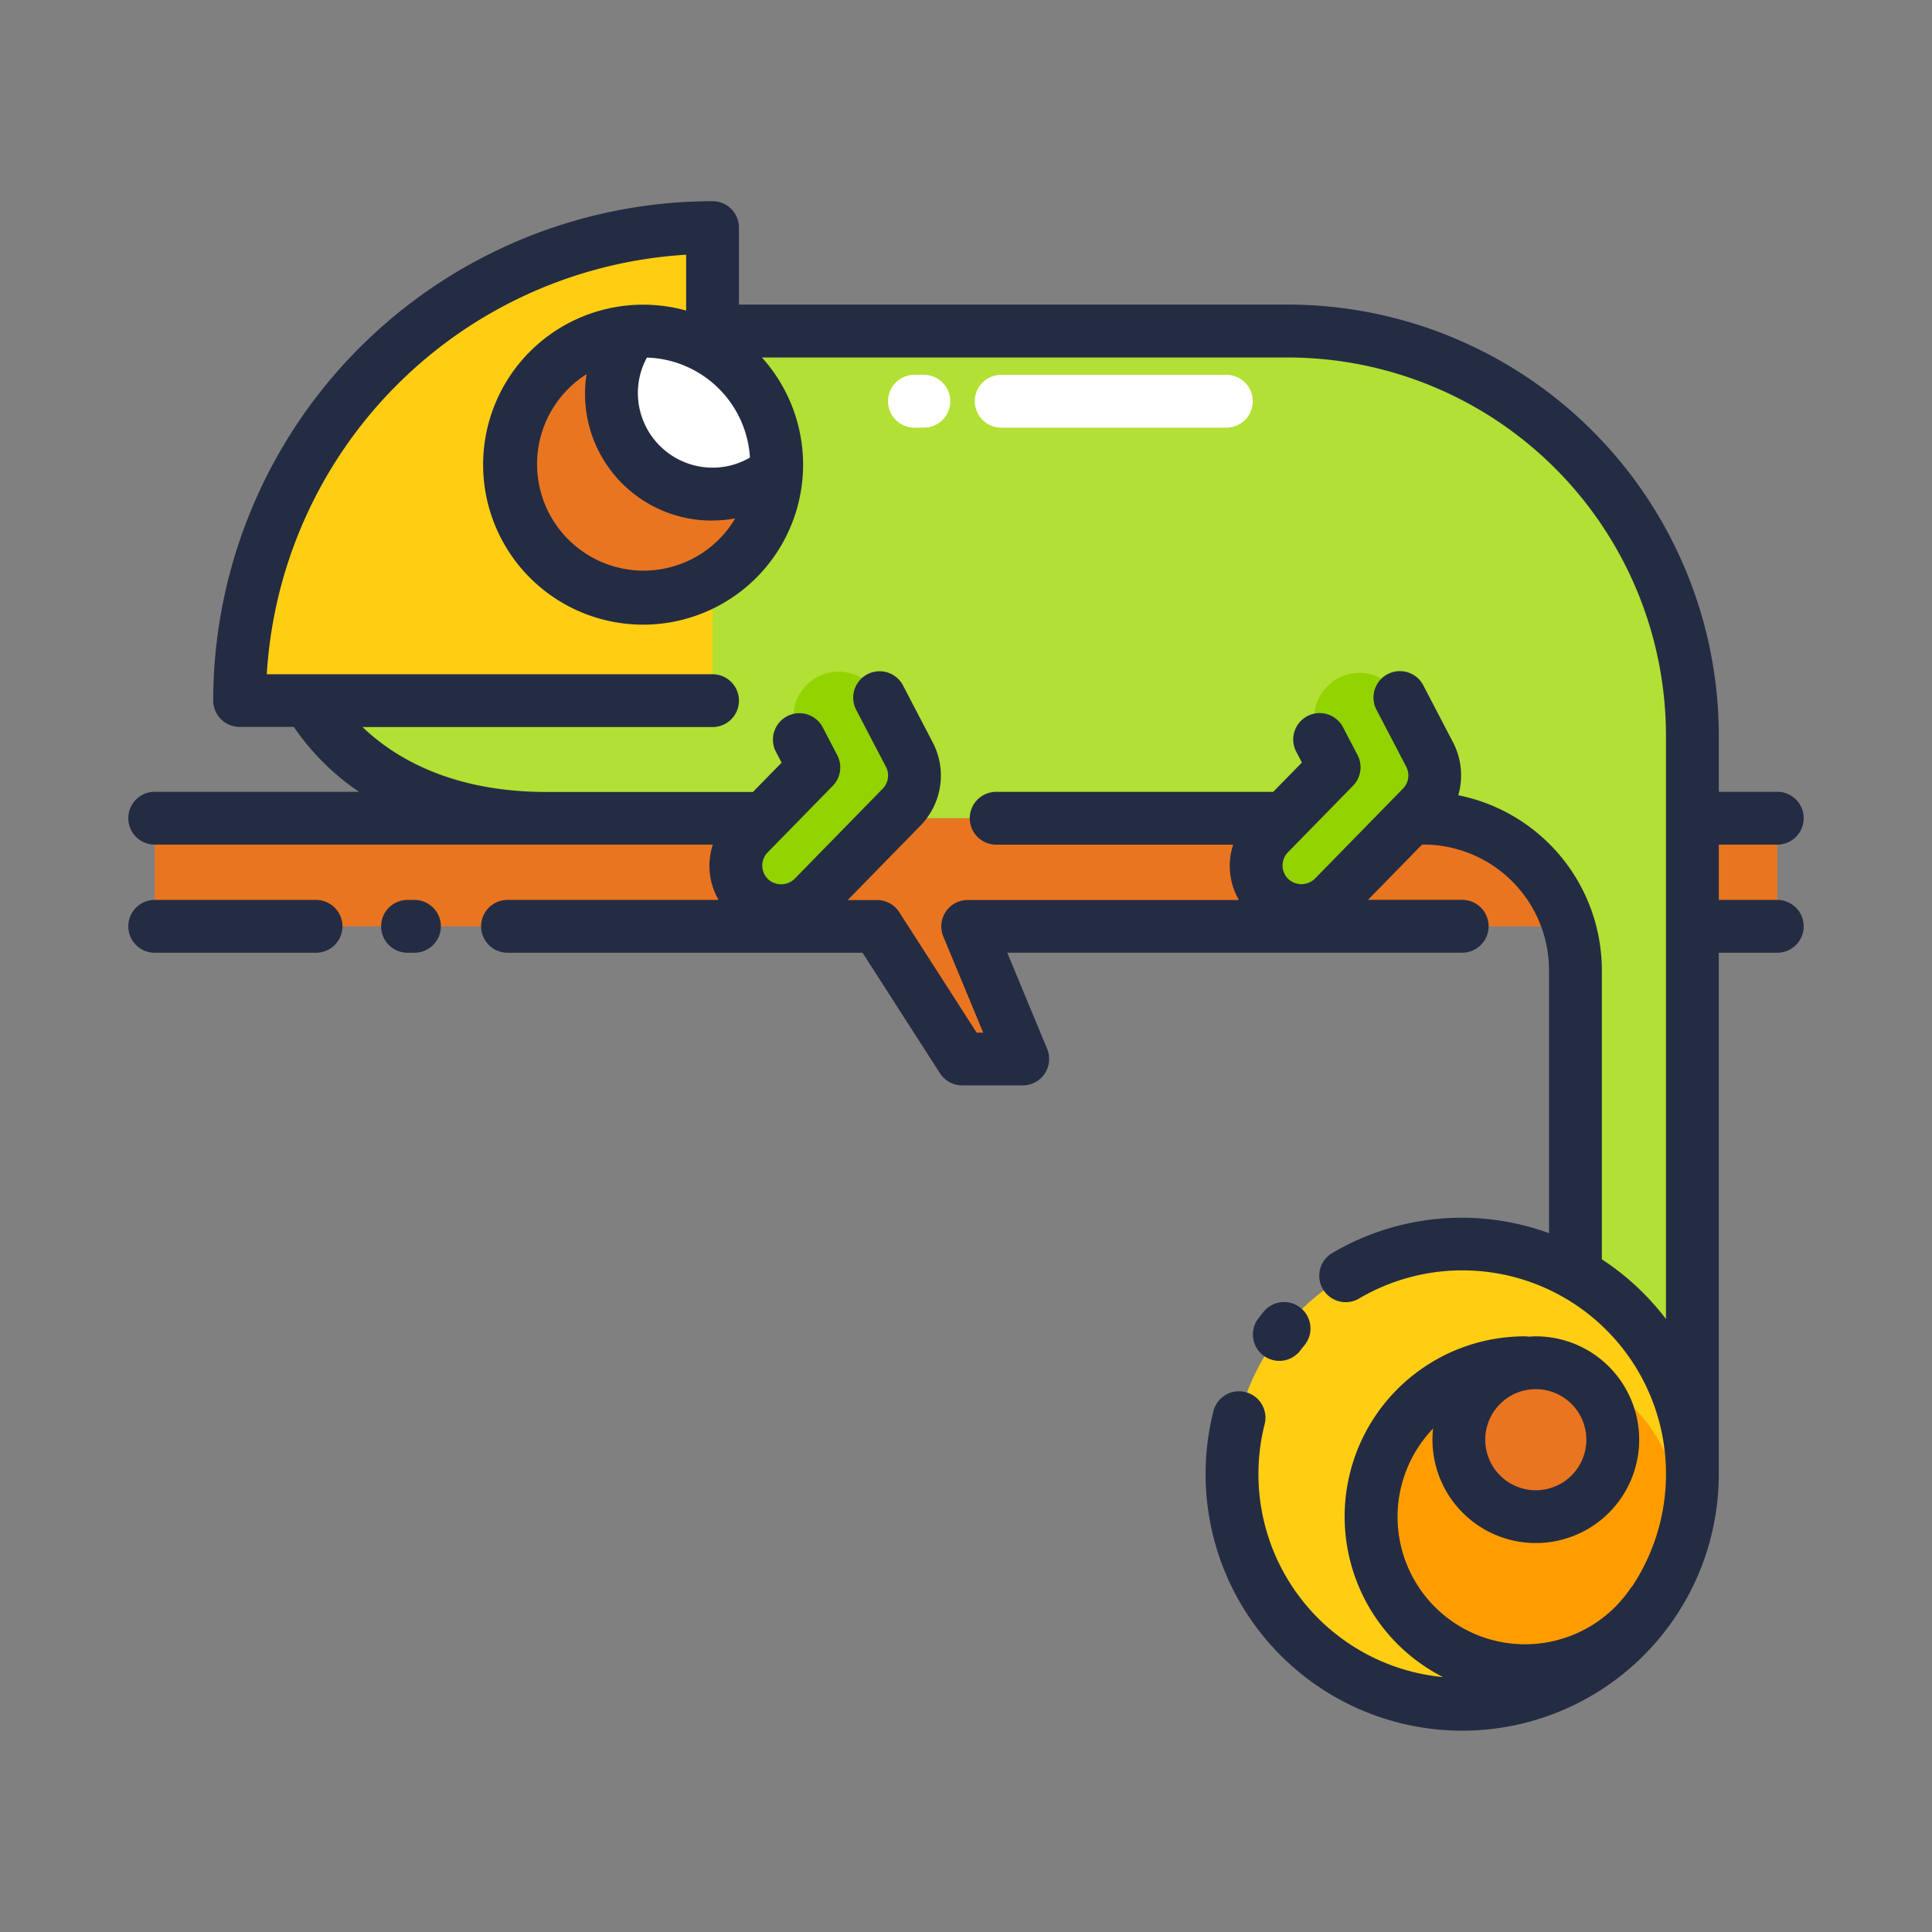 <svg id="Layer_1" height="512" viewBox="0 0 128 128" width="512" xmlns="http://www.w3.org/2000/svg" data-name="Layer 1"><rect x="0" y="0" width="128" height="128" fill="#808080" stroke="none"/><path d="m117.75 54.207h-107.5v7.165h47.853l5.647 8.792h4.01l-3.647-8.792h53.637z" fill="#ea7520"/><path d="m85.329 21.929h-38.121l-26.75 24.479s3.75 7.8 15.75 7.8h58.1a10.067 10.067 0 0 1 10.067 10.067v33.4h7.75v-48.95a26.8 26.8 0 0 0 -26.796-26.796z" fill="#b2e034"/><path d="m15.875 46.408a31.333 31.333 0 0 1 31.333-31.333v31.333z" fill="#ffce12"/><circle cx="42.646" cy="30.742" fill="#ea7520" r="8.813"/><path d="m42.646 21.929c-.253 0-.5.017-.749.038a6.693 6.693 0 0 0 9.537 9.264c.009-.163.025-.324.025-.489a8.813 8.813 0 0 0 -8.813-8.813z" fill="#fff"/><path d="m51.75 60.34a3 3 0 0 1 -2.145-5.1l4.312-4.41-.993-1.9a3 3 0 1 1 5.319-2.775l2 3.833a3 3 0 0 1 -.515 3.485l-5.828 5.964a2.991 2.991 0 0 1 -2.15.903z" fill="#93d300"/><path d="m86.219 60.34a3 3 0 0 1 -2.145-5.1l4.312-4.41-.993-1.9a3 3 0 0 1 5.319-2.775l2 3.833a3 3 0 0 1 -.515 3.485l-5.833 5.966a2.991 2.991 0 0 1 -2.145.901z" fill="#93d300"/><path d="m81.25 24.833h-14.917a1.75 1.75 0 0 0 0 3.5h14.917a1.75 1.75 0 0 0 0-3.5z" fill="#fff"/><path d="m61.208 24.833h-.624a1.75 1.75 0 1 0 0 3.5h.624a1.75 1.75 0 0 0 0-3.5z" fill="#fff"/><circle cx="96.875" cy="97.675" fill="#ffce12" r="15.25"/><circle cx="101.036" cy="100.483" fill="#ff9d00" r="10.198"/><circle cx="101.75" cy="95.384" fill="#ea7520" r="5.099"/><g fill="#242c43"><path d="m27.458 59.622h-.458a1.75 1.75 0 0 0 0 3.5h.458a1.75 1.75 0 0 0 0-3.5z"/><path d="m20.938 59.622h-10.688a1.75 1.75 0 0 0 0 3.5h10.688a1.75 1.75 0 0 0 0-3.5z"/><path d="m117.75 59.622h-3.875v-3.664h3.875a1.75 1.75 0 0 0 0-3.5h-3.875v-3.733a28.578 28.578 0 0 0 -28.545-28.546h-36.372v-5.1a1.75 1.75 0 0 0 -1.75-1.75 33.121 33.121 0 0 0 -33.083 33.079 1.75 1.75 0 0 0 1.75 1.75h3.592a16.192 16.192 0 0 0 4.316 4.3h-13.533a1.75 1.75 0 0 0 0 3.5h36.977a4.5 4.5 0 0 0 .381 3.664h-13.983a1.75 1.75 0 0 0 0 3.5h23.521l5.131 7.988a1.751 1.751 0 0 0 1.473.8h4.01a1.75 1.75 0 0 0 1.616-2.42l-2.643-6.372h30.142a1.75 1.75 0 0 0 0-3.5h-6.243l3.583-3.664h.094a8.326 8.326 0 0 1 8.317 8.316v17.43a16.886 16.886 0 0 0 -14.412 1.347 1.75 1.75 0 0 0 1.786 3.008 13.491 13.491 0 0 1 18.162 19.008 1.714 1.714 0 0 0 -.118.142 8.444 8.444 0 1 1 -13.1-10.558 6.848 6.848 0 1 0 6.808-6.112c-.16 0-.318.013-.475.024a1.727 1.727 0 0 0 -.239-.024 11.94 11.94 0 0 0 -5.438 22.576 13.509 13.509 0 0 1 -11.814-16.756 1.75 1.75 0 0 0 -3.394-.858 17 17 0 1 0 33.482 4.178v-34.553h3.875a1.75 1.75 0 0 0 0-3.5zm-12.65 35.762a3.349 3.349 0 1 1 -3.349-3.349 3.353 3.353 0 0 1 3.349 3.349zm-55.413-65.072a4.876 4.876 0 0 1 -2.478.672 4.954 4.954 0 0 1 -4.948-4.948 4.874 4.874 0 0 1 .6-2.346 7.062 7.062 0 0 1 6.826 6.622zm-2.478 4.172a8.4 8.4 0 0 0 1.5-.138 7.056 7.056 0 1 1 -9.847-9.557 8.393 8.393 0 0 0 8.347 9.7zm58.917 48.948v-19.158a11.834 11.834 0 0 0 -9.512-11.587 4.733 4.733 0 0 0 -.349-3.51l-2-3.833a1.75 1.75 0 0 0 -3.1 1.619l2 3.833a1.247 1.247 0 0 1 -.215 1.452l-5.833 5.966a1.28 1.28 0 0 1 -1.768.02 1.249 1.249 0 0 1 -.02-1.767l4.312-4.41a1.751 1.751 0 0 0 .3-2.033l-.993-1.9a1.75 1.75 0 0 0 -3.1 1.619l.406.778-1.9 1.941h-18.354a1.75 1.75 0 0 0 0 3.5h15.7a4.5 4.5 0 0 0 .381 3.664h-17.968a1.75 1.75 0 0 0 -1.616 2.42l2.643 6.372h-.434l-5.131-7.988a1.75 1.75 0 0 0 -1.472-.8h-1.94l4.817-4.927a4.739 4.739 0 0 0 .815-5.518l-2-3.833a1.75 1.75 0 0 0 -3.1 1.619l2 3.833a1.247 1.247 0 0 1 -.215 1.452l-5.833 5.966a1.28 1.28 0 0 1 -1.768.02 1.249 1.249 0 0 1 -.02-1.767l4.312-4.41a1.751 1.751 0 0 0 .3-2.033l-.993-1.9a1.75 1.75 0 0 0 -3.1 1.619l.406.778-1.9 1.941h-13.676c-6.4 0-10.162-2.355-12.188-4.3h23.188a1.75 1.75 0 0 0 0-3.5h-29.532a29.627 29.627 0 0 1 27.782-27.794v3.7a10.6 10.6 0 1 0 5.019 3.108h34.853a25.074 25.074 0 0 1 25.045 25.045v38.66a17.112 17.112 0 0 0 -4.25-3.957z"/><path d="m83.694 89.8a1.75 1.75 0 0 0 2.454-.325q.136-.177.278-.351a1.75 1.75 0 1 0 -2.706-2.22c-.119.146-.236.292-.35.441a1.75 1.75 0 0 0 .324 2.455z"/></g></svg>
